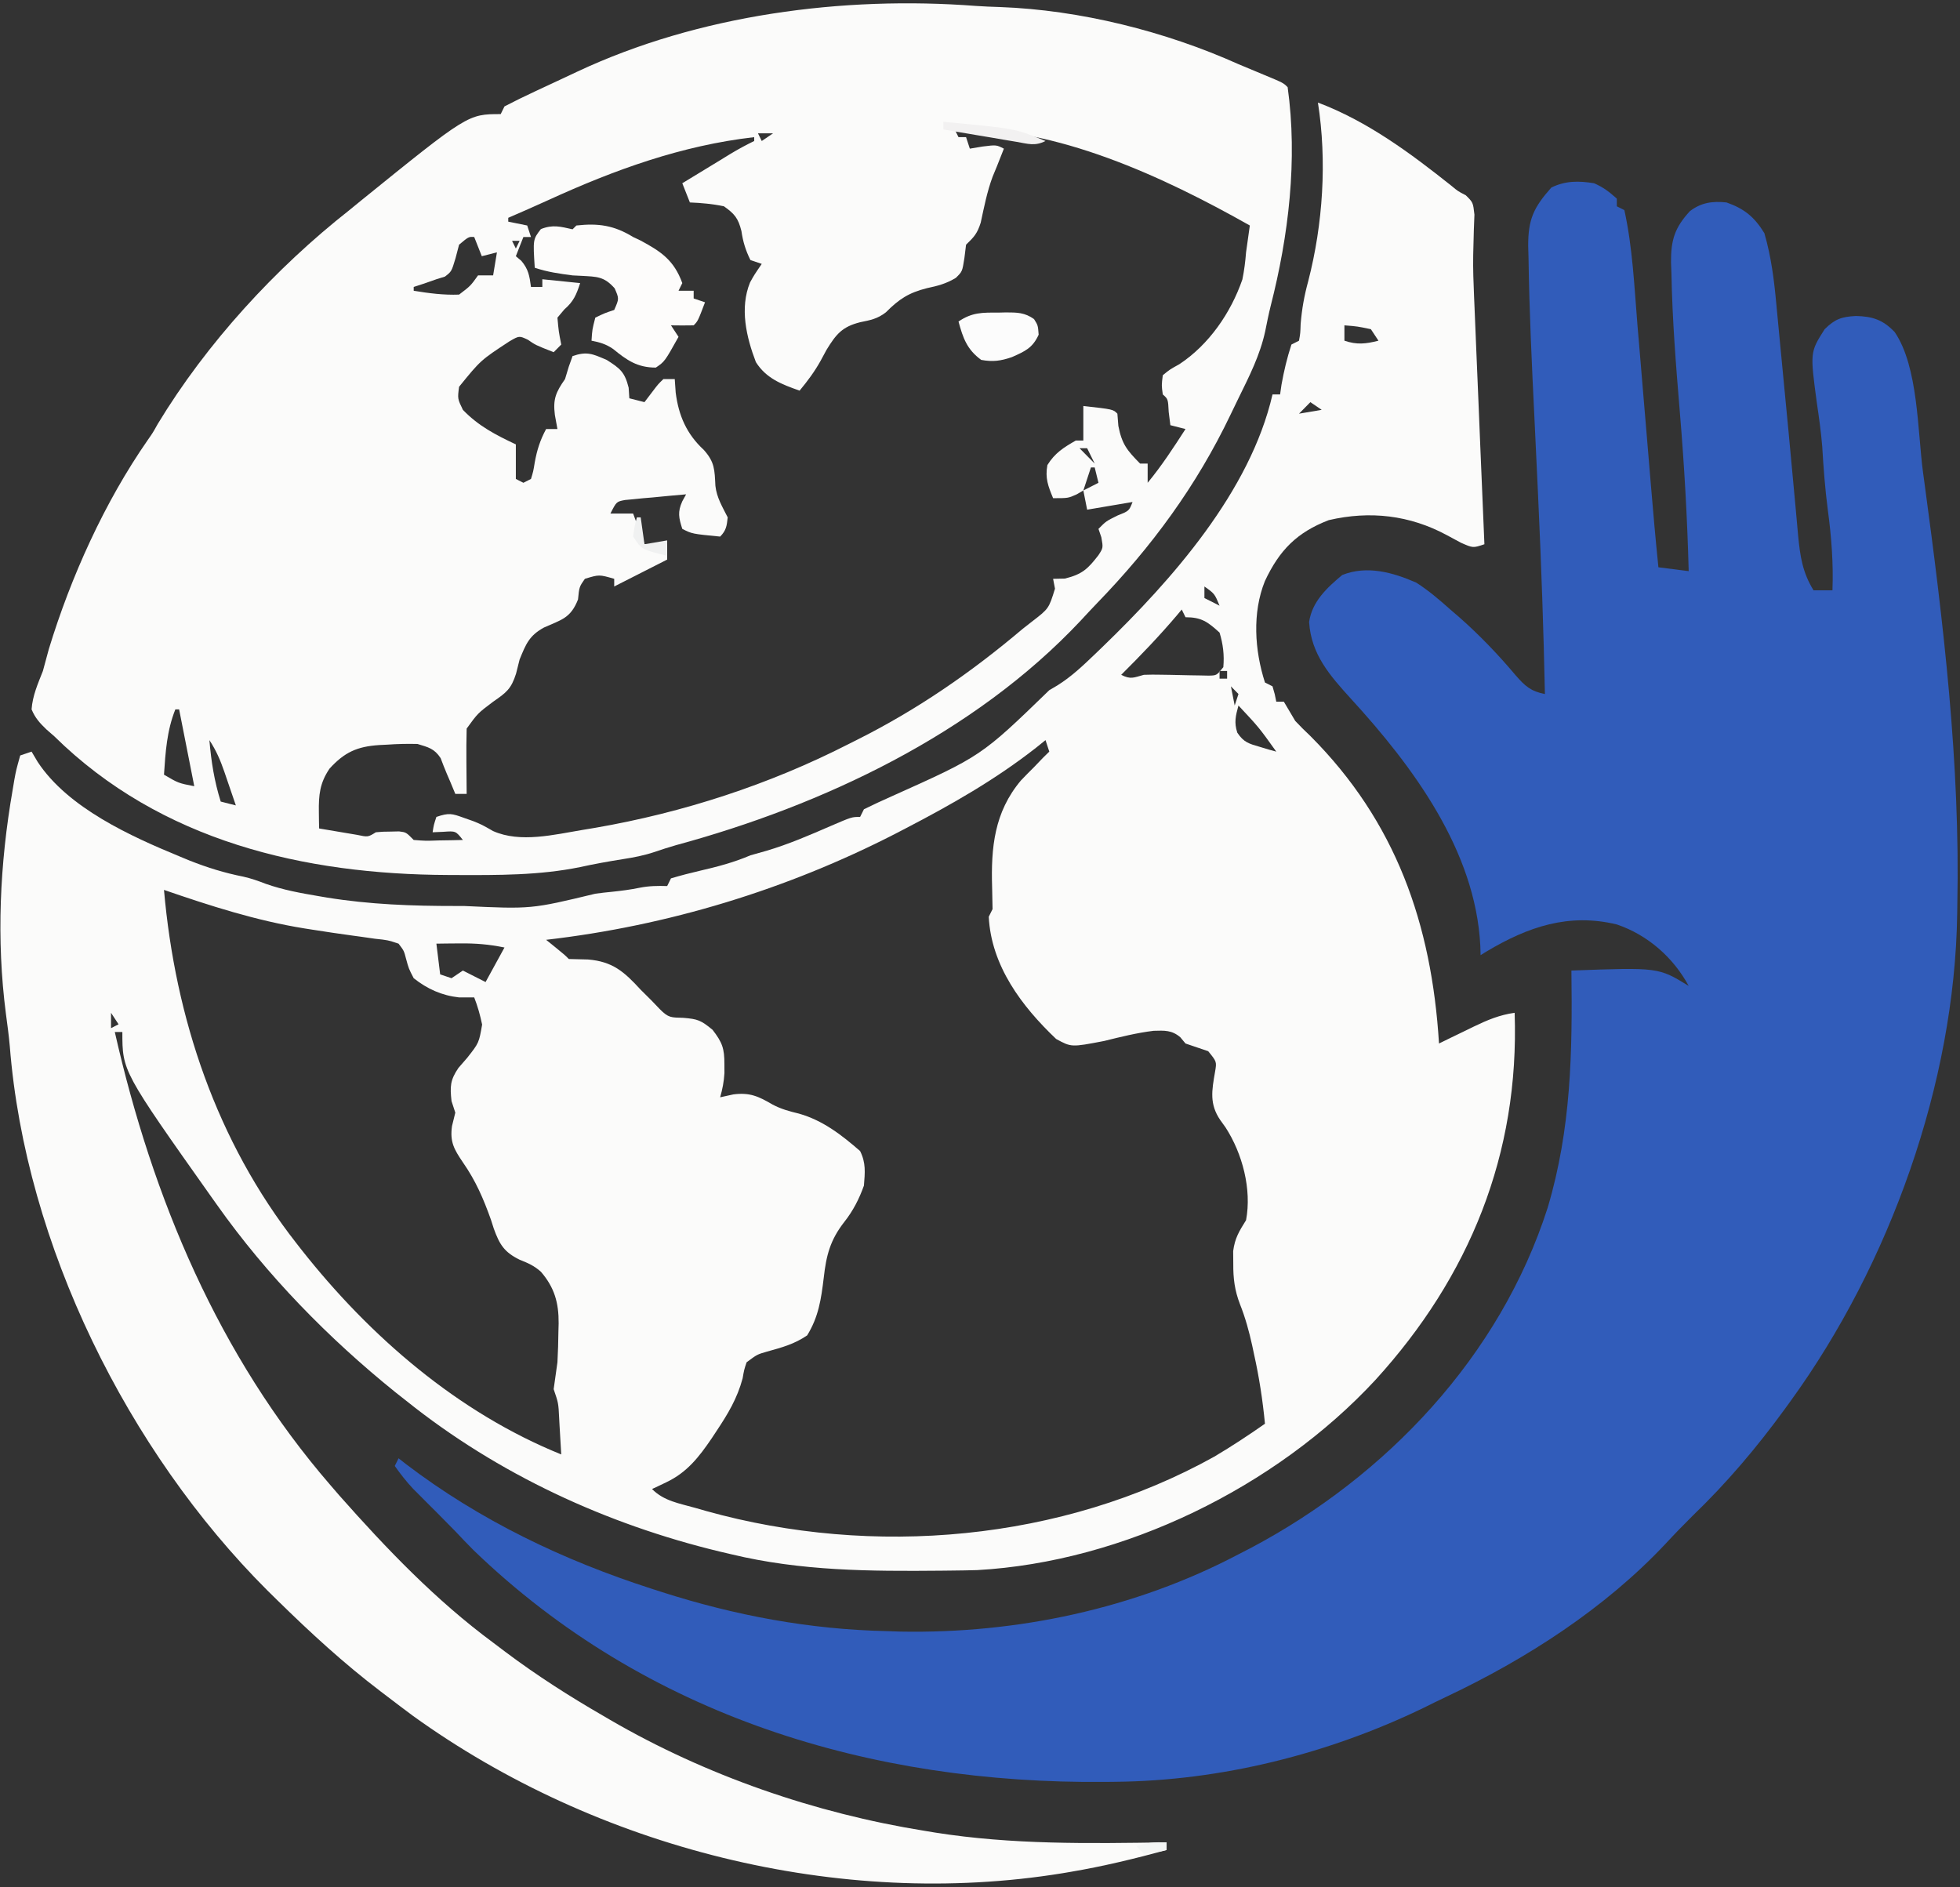 <svg width="54" height="52" viewBox="0 0 54 52" fill="none" xmlns="http://www.w3.org/2000/svg">
<rect x="0" y="0" width="54" height="52" fill="#333333" stroke="none"/>
<g clip-path="url(#clip0_2_2)">
<path d="M36.31 2.826C37.673 3.34 38.859 4.22 39.993 5.123C40.167 5.268 40.167 5.268 40.385 5.381C40.584 5.578 40.584 5.578 40.622 5.914C40.617 6.051 40.611 6.187 40.606 6.328C40.602 6.482 40.598 6.636 40.594 6.79C40.592 6.87 40.59 6.949 40.588 7.031C40.581 7.412 40.596 7.791 40.612 8.172C40.616 8.249 40.619 8.325 40.622 8.404C40.632 8.645 40.642 8.885 40.652 9.126C40.659 9.297 40.666 9.467 40.673 9.638C40.691 10.081 40.71 10.525 40.729 10.968C40.748 11.422 40.767 11.877 40.785 12.332C40.822 13.22 40.859 14.107 40.897 14.995C40.584 15.101 40.584 15.101 40.249 14.953C40.119 14.884 39.989 14.815 39.861 14.744C38.842 14.194 37.746 14.066 36.609 14.331C35.731 14.668 35.249 15.158 34.849 16.011C34.498 16.883 34.565 17.917 34.851 18.805C34.92 18.84 34.988 18.874 35.059 18.91C35.124 19.129 35.124 19.129 35.163 19.334C35.232 19.334 35.301 19.334 35.372 19.334C35.477 19.509 35.581 19.686 35.685 19.863C35.819 20.006 35.959 20.145 36.102 20.279C38.453 22.635 39.443 25.448 39.646 28.751C39.752 28.699 39.859 28.647 39.969 28.593C40.111 28.524 40.253 28.456 40.395 28.387C40.465 28.353 40.535 28.319 40.608 28.283C40.98 28.104 41.317 27.962 41.73 27.905C41.864 31.8 40.485 35.177 37.894 38.021C35.151 40.982 30.944 43.036 26.922 43.26C26.681 43.267 26.441 43.271 26.2 43.273C26.111 43.274 26.022 43.275 25.93 43.276C23.968 43.294 22.073 43.287 20.153 42.825C20.049 42.8 19.945 42.776 19.837 42.751C16.709 41.998 13.716 40.617 11.189 38.592C11.091 38.515 10.994 38.438 10.893 38.359C9.048 36.871 7.353 35.139 5.977 33.195C5.931 33.13 5.885 33.065 5.837 32.998C3.371 29.515 3.371 29.515 3.371 28.434C3.303 28.434 3.234 28.434 3.163 28.434C4.201 33.015 6.024 37.36 9.104 40.92C9.185 41.014 9.267 41.108 9.35 41.205C10.652 42.676 12.008 44.092 13.586 45.258C13.706 45.349 13.826 45.44 13.946 45.53C14.8 46.169 15.688 46.737 16.609 47.269C16.675 47.307 16.741 47.346 16.809 47.386C19.457 48.925 22.458 49.958 25.47 50.443C25.565 50.459 25.661 50.475 25.76 50.491C27.881 50.827 30 50.794 32.141 50.761C32.141 50.831 32.141 50.9 32.141 50.972C31.265 51.211 30.391 51.423 29.496 51.574C29.422 51.587 29.347 51.599 29.271 51.612C23.122 52.611 16.442 50.925 11.378 47.276C11.139 47.099 10.903 46.92 10.668 46.74C10.609 46.695 10.55 46.65 10.489 46.604C9.477 45.835 8.553 44.986 7.645 44.094C7.552 44.003 7.459 43.912 7.364 43.818C3.523 39.979 0.701 34.306 0.27 28.827C0.243 28.527 0.203 28.231 0.163 27.933C-0.103 25.885 -0.006 23.799 0.348 21.767C0.365 21.67 0.381 21.573 0.397 21.474C0.446 21.212 0.446 21.212 0.557 20.815C0.66 20.78 0.763 20.745 0.87 20.709C0.926 20.803 0.981 20.897 1.039 20.994C1.876 22.264 3.612 23.046 4.954 23.599C5.084 23.653 5.084 23.653 5.217 23.708C5.708 23.903 6.188 24.052 6.706 24.154C6.922 24.203 7.12 24.273 7.326 24.353C7.801 24.52 8.283 24.607 8.779 24.691C8.855 24.704 8.931 24.717 9.009 24.73C10.188 24.921 11.359 24.963 12.551 24.962C12.626 24.962 12.702 24.962 12.78 24.962C14.637 25.049 14.637 25.049 16.401 24.624C16.55 24.603 16.7 24.586 16.85 24.572C17.114 24.544 17.366 24.513 17.626 24.459C17.882 24.408 18.121 24.405 18.381 24.413C18.416 24.343 18.45 24.273 18.486 24.201C18.755 24.121 19.02 24.052 19.293 23.989C19.772 23.878 20.221 23.761 20.675 23.566C20.822 23.523 20.97 23.481 21.118 23.441C21.729 23.26 22.309 23.009 22.893 22.755C23.468 22.508 23.468 22.508 23.697 22.508C23.732 22.438 23.766 22.368 23.802 22.297C24.056 22.171 24.311 22.054 24.57 21.939C27.035 20.833 27.035 20.833 28.909 19.016C28.982 18.973 29.055 18.93 29.13 18.886C29.521 18.642 29.834 18.343 30.167 18.024C30.235 17.958 30.304 17.892 30.375 17.824C32.288 15.974 34.443 13.544 35.059 10.868C35.128 10.868 35.197 10.868 35.268 10.868C35.281 10.779 35.294 10.69 35.307 10.597C35.375 10.218 35.46 9.859 35.58 9.493C35.649 9.458 35.718 9.423 35.789 9.387C35.826 9.18 35.826 9.18 35.834 8.931C35.867 8.518 35.934 8.145 36.043 7.747C36.449 6.174 36.563 4.432 36.31 2.826ZM37.04 8.964C37.04 9.103 37.04 9.243 37.04 9.387C37.386 9.504 37.626 9.476 37.978 9.387C37.909 9.282 37.84 9.178 37.769 9.07C37.398 8.992 37.398 8.992 37.04 8.964ZM36.102 11.08C35.998 11.185 35.895 11.29 35.789 11.398C35.995 11.363 36.202 11.328 36.414 11.292C36.311 11.222 36.208 11.152 36.102 11.08ZM33.183 16.159C33.183 16.264 33.183 16.369 33.183 16.477C33.321 16.547 33.458 16.616 33.6 16.688C33.464 16.358 33.464 16.358 33.183 16.159ZM32.558 16.794C32.495 16.869 32.495 16.869 32.431 16.946C31.943 17.522 31.425 18.061 30.89 18.593C31.155 18.728 31.234 18.668 31.515 18.593C31.671 18.587 31.826 18.586 31.982 18.59C32.112 18.592 32.112 18.592 32.246 18.594C32.428 18.598 32.611 18.602 32.794 18.606C32.924 18.608 32.924 18.608 33.057 18.61C33.176 18.613 33.176 18.613 33.297 18.615C33.521 18.611 33.521 18.611 33.704 18.381C33.734 18.05 33.697 17.747 33.6 17.429C33.272 17.132 33.103 17.006 32.662 17.006C32.627 16.936 32.593 16.866 32.558 16.794ZM33.6 18.487C33.6 18.557 33.6 18.627 33.6 18.699C33.669 18.699 33.737 18.699 33.808 18.699C33.808 18.629 33.808 18.559 33.808 18.487C33.74 18.487 33.671 18.487 33.6 18.487ZM33.808 18.699C33.913 18.91 33.913 18.91 33.913 18.91L33.808 18.699ZM33.913 18.91C33.947 19.085 33.981 19.26 34.017 19.439C34.051 19.335 34.086 19.23 34.121 19.122C34.052 19.052 33.983 18.982 33.913 18.91ZM34.121 19.439C34.044 19.721 33.996 19.905 34.089 20.187C34.266 20.453 34.407 20.49 34.707 20.577C34.835 20.615 34.835 20.615 34.966 20.655C35.031 20.673 35.096 20.691 35.163 20.709C34.683 20.039 34.683 20.039 34.121 19.439ZM28.805 20.392C28.676 20.496 28.676 20.496 28.544 20.602C27.418 21.484 26.213 22.169 24.948 22.826C24.856 22.873 24.764 22.921 24.669 22.971C21.666 24.513 18.393 25.509 15.046 25.894C15.172 25.996 15.172 25.996 15.3 26.099C15.567 26.317 15.567 26.317 15.671 26.423C15.847 26.429 16.023 26.433 16.199 26.436C16.882 26.492 17.198 26.775 17.652 27.27C17.751 27.369 17.851 27.468 17.951 27.567C18.024 27.644 18.098 27.72 18.173 27.799C18.424 28.053 18.489 28.032 18.831 28.044C19.224 28.078 19.308 28.107 19.632 28.374C19.901 28.723 19.959 28.887 19.958 29.32C19.958 29.442 19.958 29.442 19.959 29.567C19.945 29.802 19.905 30.007 19.841 30.233C19.961 30.206 20.081 30.18 20.206 30.153C20.659 30.095 20.9 30.207 21.287 30.434C21.527 30.56 21.748 30.619 22.01 30.682C22.668 30.868 23.184 31.268 23.697 31.714C23.86 32.045 23.831 32.299 23.802 32.666C23.672 33.032 23.5 33.367 23.259 33.67C22.871 34.169 22.764 34.588 22.694 35.212C22.623 35.798 22.553 36.281 22.238 36.793C21.877 37.038 21.546 37.124 21.131 37.24C20.86 37.318 20.86 37.318 20.57 37.534C20.502 37.736 20.502 37.736 20.46 37.977C20.312 38.529 20.055 38.956 19.743 39.425C19.698 39.493 19.653 39.561 19.607 39.631C19.256 40.147 18.927 40.57 18.355 40.841C18.282 40.876 18.208 40.911 18.132 40.948C18.077 40.974 18.021 40.999 17.964 41.026C18.295 41.361 18.721 41.422 19.163 41.548C19.261 41.576 19.359 41.605 19.46 41.633C24.047 42.913 29.256 42.47 33.455 40.134C33.933 39.85 34.395 39.547 34.851 39.227C34.788 38.577 34.693 37.952 34.551 37.316C34.534 37.236 34.517 37.157 34.5 37.075C34.413 36.679 34.311 36.308 34.162 35.932C34.016 35.553 33.975 35.225 33.978 34.816C33.977 34.702 33.976 34.588 33.975 34.471C34.022 34.11 34.141 33.923 34.33 33.619C34.491 32.767 34.229 31.78 33.765 31.063C33.717 30.996 33.669 30.93 33.62 30.861C33.318 30.419 33.386 30.049 33.475 29.536C33.524 29.253 33.524 29.253 33.287 28.963C33.079 28.891 32.871 28.82 32.662 28.751C32.614 28.695 32.567 28.638 32.519 28.579C32.285 28.379 32.081 28.392 31.784 28.401C31.321 28.457 30.87 28.57 30.417 28.682C29.516 28.855 29.516 28.855 29.098 28.626C28.15 27.726 27.31 26.611 27.241 25.259C27.293 25.154 27.293 25.154 27.346 25.048C27.343 24.85 27.34 24.652 27.334 24.454C27.3 23.349 27.393 22.377 28.128 21.503C28.247 21.378 28.369 21.254 28.492 21.133C28.576 21.045 28.66 20.958 28.746 20.868C28.8 20.816 28.854 20.763 28.909 20.709C28.875 20.605 28.84 20.5 28.805 20.392ZM4.518 24.519C4.828 28.055 5.969 31.449 8.166 34.254C8.211 34.311 8.255 34.368 8.301 34.427C10.195 36.831 12.622 38.924 15.463 40.073C15.448 39.813 15.433 39.553 15.417 39.293C15.413 39.219 15.409 39.145 15.405 39.069C15.385 38.658 15.385 38.658 15.254 38.275C15.287 38.027 15.322 37.781 15.358 37.534C15.373 37.248 15.382 36.967 15.385 36.681C15.387 36.609 15.389 36.536 15.391 36.462C15.395 35.892 15.276 35.475 14.904 35.041C14.716 34.873 14.552 34.802 14.32 34.71C13.893 34.501 13.763 34.291 13.603 33.847C13.579 33.77 13.553 33.692 13.528 33.612C13.321 33.03 13.108 32.534 12.753 32.025C12.51 31.666 12.392 31.463 12.453 31.026C12.483 30.904 12.513 30.782 12.544 30.656C12.51 30.551 12.475 30.446 12.44 30.338C12.396 29.937 12.401 29.761 12.63 29.424C12.748 29.287 12.748 29.287 12.87 29.148C13.196 28.734 13.196 28.734 13.283 28.229C13.228 27.968 13.162 27.729 13.065 27.481C12.928 27.481 12.79 27.481 12.648 27.481C12.174 27.429 11.773 27.249 11.398 26.952C11.261 26.688 11.261 26.688 11.189 26.423C11.13 26.195 11.13 26.195 10.981 26C10.687 25.902 10.687 25.902 10.334 25.865C10.134 25.836 10.134 25.836 9.93 25.807C9.859 25.797 9.788 25.788 9.715 25.778C9.346 25.729 8.978 25.672 8.61 25.615C8.536 25.603 8.463 25.592 8.387 25.58C7.063 25.367 5.785 24.956 4.518 24.519ZM12.023 26C12.057 26.279 12.092 26.559 12.127 26.846C12.23 26.881 12.334 26.916 12.44 26.952C12.543 26.883 12.646 26.813 12.753 26.741C12.959 26.846 13.165 26.95 13.378 27.058C13.55 26.744 13.722 26.43 13.899 26.106C13.46 26.017 13.11 25.989 12.668 25.993C12.547 25.994 12.426 25.995 12.301 25.996C12.209 25.997 12.117 25.999 12.023 26ZM2.954 27.587C3.059 27.905 3.059 27.905 3.059 27.905L2.954 27.587ZM3.059 27.905C3.059 28.044 3.059 28.184 3.059 28.328C3.127 28.293 3.196 28.258 3.267 28.222C3.198 28.117 3.129 28.013 3.059 27.905Z" fill="#FBFBFA"/>
<path d="M43.919 5.049C44.178 5.163 44.328 5.28 44.545 5.472C44.545 5.542 44.545 5.612 44.545 5.684C44.614 5.718 44.682 5.753 44.753 5.789C44.982 6.827 45.028 7.918 45.115 8.975C45.129 9.134 45.142 9.293 45.156 9.452C45.191 9.867 45.225 10.281 45.26 10.695C45.302 11.198 45.344 11.701 45.387 12.203C45.42 12.595 45.453 12.986 45.485 13.377C45.548 14.129 45.614 14.88 45.691 15.63C46.104 15.682 46.104 15.682 46.525 15.736C46.487 14.266 46.403 12.805 46.28 11.341C46.175 10.076 46.073 8.811 46.05 7.542C46.044 7.385 46.044 7.385 46.038 7.225C46.035 6.608 46.141 6.272 46.558 5.818C46.872 5.578 47.184 5.537 47.568 5.578C48.058 5.75 48.336 5.978 48.61 6.424C48.801 7.08 48.88 7.724 48.942 8.403C48.958 8.565 48.958 8.565 48.973 8.73C48.996 8.961 49.017 9.191 49.039 9.421C49.073 9.779 49.107 10.138 49.142 10.496C49.234 11.444 49.325 12.393 49.411 13.342C49.431 13.561 49.452 13.779 49.472 13.998C49.496 14.249 49.519 14.5 49.54 14.752C49.595 15.328 49.661 15.771 49.965 16.265C50.137 16.265 50.309 16.265 50.486 16.265C50.514 15.517 50.458 14.796 50.359 14.056C50.282 13.471 50.239 12.888 50.204 12.299C50.171 11.896 50.115 11.5 50.056 11.1C49.868 9.704 49.868 9.704 50.271 9.07C50.559 8.786 50.739 8.728 51.131 8.706C51.592 8.717 51.879 8.811 52.202 9.151C52.852 10.106 52.829 11.874 52.981 13.011C52.995 13.111 53.008 13.21 53.022 13.312C53.545 17.18 54.008 21.028 53.926 24.942C53.925 25.019 53.924 25.096 53.923 25.175C53.856 29.853 52.058 34.84 49.34 38.592C49.257 38.706 49.257 38.706 49.173 38.823C48.395 39.889 47.578 40.855 46.63 41.767C46.379 42.017 46.132 42.27 45.892 42.53C44.215 44.319 42.05 45.709 39.854 46.747C39.642 46.847 39.431 46.951 39.22 47.056C36.585 48.329 33.64 49.066 30.718 49.093C30.625 49.094 30.532 49.095 30.437 49.096C24.009 49.153 17.803 47.296 13.048 42.713C12.877 42.541 12.71 42.366 12.544 42.19C12.46 42.105 12.376 42.02 12.29 41.932C12.202 41.842 12.114 41.753 12.023 41.661C11.955 41.593 11.887 41.525 11.816 41.455C11.706 41.344 11.706 41.344 11.593 41.231C11.524 41.162 11.455 41.093 11.384 41.022C11.196 40.822 11.035 40.615 10.876 40.391C10.911 40.321 10.945 40.251 10.981 40.179C11.043 40.228 11.105 40.277 11.169 40.327C13.221 41.893 15.525 42.992 17.964 43.777C18.096 43.82 18.096 43.82 18.231 43.863C20.255 44.511 22.304 44.895 24.427 44.941C24.553 44.945 24.68 44.949 24.81 44.954C28.011 45.014 31.271 44.327 34.121 42.825C34.233 42.767 34.344 42.71 34.459 42.651C38.187 40.678 41.328 37.377 42.642 33.268C43.29 31.09 43.322 28.993 43.294 26.741C45.692 26.653 45.692 26.653 46.525 27.164C46.098 26.375 45.39 25.757 44.545 25.471C43.224 25.151 42.102 25.531 40.953 26.217C40.9 26.25 40.847 26.283 40.792 26.317C40.79 26.232 40.787 26.146 40.784 26.058C40.652 23.436 38.927 21.116 37.216 19.248C36.641 18.614 36.123 18.031 36.067 17.137C36.15 16.571 36.563 16.19 36.981 15.842C37.663 15.572 38.372 15.769 39.02 16.053C39.36 16.271 39.657 16.525 39.958 16.794C40.041 16.865 40.123 16.936 40.208 17.009C40.769 17.504 41.274 18.032 41.756 18.604C42.016 18.904 42.179 19.048 42.564 19.122C42.527 17.354 42.465 15.587 42.383 13.82C42.378 13.707 42.378 13.707 42.373 13.591C42.341 12.898 42.309 12.205 42.275 11.512C42.203 10.041 42.133 8.569 42.112 7.096C42.109 6.994 42.106 6.891 42.103 6.785C42.099 6.045 42.253 5.717 42.74 5.168C43.127 4.977 43.498 4.98 43.919 5.049Z" fill="#3065D9" fill-opacity="0.81"/>
<path d="M26.881 0.163C27.103 0.179 27.325 0.187 27.547 0.194C29.757 0.274 32.106 0.863 34.121 1.768C34.353 1.866 34.586 1.963 34.818 2.059C35.359 2.284 35.359 2.284 35.476 2.403C35.755 4.397 35.503 6.498 35.007 8.435C34.95 8.665 34.904 8.897 34.857 9.13C34.715 9.784 34.421 10.363 34.128 10.959C34.053 11.113 33.978 11.267 33.904 11.422C32.965 13.388 31.73 15.066 30.222 16.622C30.07 16.78 29.921 16.941 29.772 17.102C26.837 20.226 22.667 22.189 18.622 23.287C18.424 23.343 18.23 23.407 18.036 23.473C17.743 23.571 17.462 23.625 17.157 23.672C16.763 23.735 16.373 23.804 15.984 23.89C14.859 24.12 13.713 24.113 12.57 24.109C12.496 24.108 12.423 24.108 12.347 24.108C8.381 24.093 4.435 23.182 1.495 20.286C1.389 20.193 1.389 20.193 1.28 20.098C1.094 19.919 0.971 19.785 0.87 19.545C0.898 19.164 1.043 18.84 1.182 18.487C1.238 18.287 1.292 18.086 1.345 17.885C1.952 15.893 2.882 13.832 4.071 12.123C4.211 11.923 4.211 11.923 4.343 11.686C5.695 9.451 7.59 7.39 9.626 5.789C9.729 5.705 9.832 5.62 9.939 5.533C12.891 3.144 12.891 3.144 13.795 3.144C13.829 3.074 13.864 3.004 13.899 2.932C14.175 2.788 14.451 2.653 14.733 2.522C14.847 2.468 14.847 2.468 14.964 2.414C15.12 2.34 15.277 2.267 15.434 2.195C15.588 2.124 15.741 2.052 15.894 1.979C19.24 0.405 23.23 -0.116 26.881 0.163ZM26.303 3.567C26.338 3.637 26.372 3.707 26.408 3.779C26.476 3.779 26.545 3.779 26.616 3.779C26.651 3.884 26.685 3.988 26.72 4.096C26.836 4.077 26.953 4.057 27.072 4.037C27.45 3.99 27.45 3.99 27.658 4.096C27.45 4.625 27.45 4.625 27.348 4.868C27.195 5.28 27.113 5.704 27.02 6.134C26.925 6.436 26.836 6.53 26.616 6.742C26.601 6.864 26.586 6.986 26.57 7.112C26.512 7.482 26.512 7.482 26.334 7.656C26.068 7.816 25.844 7.875 25.541 7.939C25.034 8.067 24.773 8.238 24.407 8.605C24.174 8.786 23.983 8.82 23.698 8.878C23.204 9.003 23.039 9.203 22.772 9.638C22.719 9.737 22.665 9.836 22.61 9.938C22.442 10.241 22.25 10.497 22.03 10.763C21.543 10.592 21.11 10.429 20.825 9.976C20.562 9.287 20.375 8.488 20.665 7.781C20.779 7.575 20.779 7.575 20.987 7.271C20.832 7.218 20.832 7.218 20.675 7.165C20.542 6.896 20.47 6.662 20.427 6.365C20.338 6.012 20.24 5.893 19.945 5.684C19.633 5.618 19.325 5.591 19.007 5.578C18.904 5.316 18.904 5.316 18.798 5.049C19.146 4.837 19.493 4.625 19.841 4.414C19.979 4.329 19.979 4.329 20.121 4.242C20.336 4.112 20.553 3.995 20.779 3.885C20.779 3.85 20.779 3.815 20.779 3.779C18.782 4.007 16.929 4.679 15.107 5.513C14.741 5.68 14.373 5.841 14.003 6.001C14.003 6.036 14.003 6.071 14.003 6.107C14.175 6.142 14.347 6.177 14.525 6.213C14.576 6.37 14.576 6.37 14.629 6.53C14.56 6.53 14.491 6.53 14.42 6.53C14.352 6.705 14.283 6.879 14.212 7.059C14.261 7.101 14.311 7.142 14.362 7.185C14.561 7.42 14.588 7.602 14.629 7.906C14.732 7.906 14.835 7.906 14.942 7.906C14.942 7.836 14.942 7.766 14.942 7.694C15.286 7.729 15.63 7.764 15.984 7.8C15.878 8.122 15.805 8.303 15.547 8.527C15.485 8.601 15.423 8.676 15.358 8.752C15.392 9.133 15.392 9.133 15.463 9.493C15.394 9.563 15.325 9.633 15.254 9.704C14.753 9.506 14.753 9.506 14.542 9.36C14.306 9.249 14.306 9.249 14.043 9.4C13.243 9.924 13.243 9.924 12.648 10.657C12.605 10.986 12.605 10.986 12.753 11.292C13.183 11.739 13.656 11.982 14.212 12.244C14.212 12.558 14.212 12.873 14.212 13.196C14.315 13.249 14.315 13.249 14.42 13.302C14.489 13.267 14.558 13.232 14.629 13.196C14.693 12.986 14.693 12.986 14.733 12.74C14.795 12.399 14.881 12.126 15.046 11.821C15.149 11.821 15.252 11.821 15.358 11.821C15.323 11.628 15.323 11.628 15.287 11.431C15.232 10.995 15.314 10.807 15.567 10.445C15.619 10.275 15.619 10.275 15.671 10.101C15.706 10.005 15.74 9.909 15.775 9.81C16.178 9.674 16.326 9.751 16.714 9.916C17.083 10.15 17.213 10.249 17.32 10.683C17.326 10.779 17.332 10.875 17.339 10.974C17.545 11.027 17.545 11.027 17.756 11.08C17.835 10.975 17.915 10.871 17.997 10.763C18.133 10.584 18.133 10.584 18.277 10.445C18.38 10.445 18.483 10.445 18.59 10.445C18.599 10.567 18.607 10.69 18.616 10.816C18.696 11.453 18.92 11.962 19.391 12.396C19.694 12.736 19.687 12.943 19.71 13.386C19.747 13.714 19.902 13.963 20.049 14.255C20.024 14.492 20.007 14.615 19.841 14.784C19.068 14.709 19.068 14.709 18.798 14.572C18.701 14.267 18.664 14.11 18.797 13.813C18.832 13.749 18.867 13.685 18.903 13.62C18.594 13.646 18.286 13.675 17.977 13.706C17.89 13.713 17.802 13.72 17.712 13.728C17.628 13.737 17.544 13.745 17.457 13.754C17.38 13.761 17.302 13.768 17.222 13.776C16.985 13.82 16.985 13.82 16.818 14.149C17.024 14.149 17.231 14.149 17.443 14.149C17.546 14.428 17.65 14.707 17.756 14.995C17.962 14.995 18.169 14.995 18.381 14.995C18.381 15.135 18.381 15.275 18.381 15.418C17.659 15.785 17.659 15.785 16.922 16.159C16.922 16.089 16.922 16.02 16.922 15.948C16.507 15.828 16.507 15.828 16.114 15.948C15.959 16.169 15.959 16.169 15.925 16.516C15.723 17.034 15.467 17.075 14.985 17.291C14.581 17.513 14.491 17.742 14.316 18.17C14.284 18.299 14.252 18.427 14.218 18.56C14.084 18.985 13.945 19.086 13.586 19.334C13.163 19.652 13.163 19.652 12.857 20.074C12.849 20.38 12.847 20.682 12.85 20.987C12.851 21.072 12.851 21.157 12.852 21.244C12.853 21.454 12.855 21.663 12.857 21.873C12.754 21.873 12.65 21.873 12.544 21.873C12.497 21.76 12.45 21.646 12.401 21.529C12.372 21.462 12.343 21.394 12.313 21.325C12.252 21.181 12.195 21.035 12.14 20.888C11.966 20.623 11.801 20.589 11.502 20.498C11.217 20.491 10.951 20.497 10.668 20.517C10.559 20.523 10.559 20.523 10.447 20.528C9.837 20.568 9.489 20.727 9.078 21.179C8.81 21.577 8.778 21.9 8.785 22.376C8.786 22.46 8.787 22.545 8.788 22.632C8.789 22.696 8.79 22.76 8.792 22.826C9.013 22.864 9.235 22.901 9.456 22.938C9.579 22.959 9.703 22.98 9.83 23.001C10.138 23.066 10.138 23.066 10.355 22.931C10.551 22.914 10.551 22.914 10.772 22.912C10.845 22.91 10.918 22.909 10.994 22.907C11.189 22.931 11.189 22.931 11.398 23.143C11.724 23.169 11.724 23.169 12.088 23.156C12.212 23.154 12.336 23.152 12.463 23.15C12.559 23.148 12.654 23.145 12.753 23.143C12.555 22.894 12.555 22.894 12.218 22.918C12.12 22.922 12.021 22.927 11.919 22.931C11.951 22.726 11.951 22.726 12.023 22.508C12.375 22.389 12.448 22.414 12.785 22.535C12.91 22.579 12.91 22.579 13.038 22.624C13.274 22.72 13.274 22.72 13.586 22.898C14.337 23.232 15.271 22.995 16.056 22.865C16.226 22.837 16.226 22.837 16.4 22.808C18.817 22.39 21.194 21.618 23.385 20.498C23.461 20.46 23.537 20.422 23.616 20.382C25.276 19.55 26.757 18.527 28.18 17.323C28.262 17.259 28.343 17.195 28.428 17.129C28.896 16.769 28.896 16.769 29.066 16.219C29.048 16.129 29.031 16.04 29.014 15.948C29.175 15.944 29.175 15.944 29.339 15.941C29.814 15.824 29.97 15.677 30.263 15.297C30.395 15.094 30.395 15.094 30.343 14.803C30.317 14.727 30.291 14.651 30.264 14.572C30.473 14.36 30.473 14.36 30.792 14.202C31.107 14.077 31.107 14.077 31.203 13.831C30.79 13.901 30.377 13.971 29.952 14.043C29.917 13.868 29.883 13.694 29.847 13.514C29.787 13.549 29.727 13.584 29.665 13.62C29.43 13.726 29.43 13.726 29.014 13.726C28.876 13.393 28.79 13.172 28.857 12.813C29.064 12.48 29.304 12.33 29.639 12.138C29.708 12.138 29.776 12.138 29.847 12.138C29.847 11.824 29.847 11.51 29.847 11.186C30.668 11.278 30.668 11.278 30.785 11.398C30.794 11.509 30.803 11.62 30.812 11.735C30.91 12.241 31.056 12.413 31.411 12.773C31.48 12.773 31.549 12.773 31.619 12.773C31.619 12.948 31.619 13.122 31.619 13.302C32.006 12.834 32.333 12.331 32.662 11.821C32.524 11.786 32.387 11.751 32.245 11.715C32.23 11.595 32.215 11.475 32.199 11.351C32.181 10.995 32.181 10.995 32.036 10.868C32.001 10.616 32.001 10.616 32.036 10.339C32.228 10.181 32.228 10.181 32.492 10.035C33.304 9.499 33.909 8.626 34.229 7.699C34.28 7.448 34.31 7.209 34.33 6.953C34.364 6.706 34.398 6.459 34.434 6.213C32.091 4.889 29.064 3.464 26.303 3.567ZM20.883 3.673C20.918 3.743 20.952 3.813 20.987 3.885C21.09 3.815 21.194 3.745 21.3 3.673C21.162 3.673 21.025 3.673 20.883 3.673ZM12.648 6.742C12.616 6.864 12.584 6.986 12.551 7.112C12.44 7.482 12.44 7.482 12.258 7.621C12.141 7.657 12.141 7.657 12.023 7.694C11.855 7.753 11.855 7.753 11.684 7.813C11.542 7.859 11.542 7.859 11.398 7.906C11.398 7.941 11.398 7.975 11.398 8.011C11.816 8.08 12.223 8.133 12.648 8.117C12.964 7.877 12.964 7.877 13.17 7.588C13.307 7.588 13.445 7.588 13.586 7.588C13.621 7.379 13.655 7.169 13.691 6.953C13.553 6.988 13.416 7.023 13.274 7.059C13.205 6.885 13.136 6.71 13.065 6.53C12.913 6.52 12.913 6.52 12.648 6.742ZM14.108 6.636C14.142 6.706 14.177 6.776 14.212 6.847C14.246 6.778 14.281 6.708 14.316 6.636C14.247 6.636 14.179 6.636 14.108 6.636ZM29.743 12.35C29.881 12.489 30.018 12.629 30.16 12.773C30.091 12.633 30.023 12.494 29.952 12.35C29.883 12.35 29.814 12.35 29.743 12.35ZM30.056 12.879C29.987 13.088 29.918 13.298 29.847 13.514C29.985 13.444 30.123 13.374 30.264 13.302C30.23 13.162 30.196 13.023 30.16 12.879C30.126 12.879 30.091 12.879 30.056 12.879ZM4.831 19.545C4.596 20.134 4.56 20.718 4.518 21.344C4.914 21.577 4.914 21.577 5.352 21.662C5.333 21.565 5.333 21.565 5.314 21.467C5.187 20.827 5.061 20.186 4.935 19.545C4.9 19.545 4.866 19.545 4.831 19.545ZM5.665 19.968C5.769 20.392 5.769 20.392 5.769 20.392L5.665 19.968ZM5.769 20.392C5.819 20.981 5.904 21.521 6.081 22.085C6.219 22.12 6.357 22.155 6.498 22.191C6.416 21.95 6.334 21.71 6.251 21.47C6.216 21.368 6.216 21.368 6.181 21.264C6.069 20.94 5.957 20.679 5.769 20.392Z" fill="#FBFBFA"/>
<path d="M15.775 6.318C15.81 6.283 15.844 6.249 15.88 6.213C16.483 6.146 16.917 6.207 17.443 6.53C17.512 6.563 17.581 6.595 17.652 6.629C18.218 6.934 18.57 7.172 18.798 7.8C18.764 7.87 18.73 7.939 18.694 8.011C18.832 8.011 18.969 8.011 19.111 8.011C19.111 8.081 19.111 8.151 19.111 8.223C19.214 8.258 19.317 8.293 19.424 8.329C19.228 8.845 19.228 8.845 19.111 8.964C18.903 8.968 18.694 8.968 18.486 8.964C18.554 9.069 18.623 9.173 18.694 9.281C18.313 9.962 18.313 9.962 18.069 10.128C17.562 10.128 17.271 9.926 16.892 9.615C16.695 9.48 16.529 9.432 16.297 9.387C16.316 9.083 16.316 9.083 16.401 8.752C16.662 8.626 16.662 8.626 16.922 8.54C17.059 8.23 17.059 8.23 16.935 7.945C16.642 7.613 16.445 7.625 16.021 7.6C15.94 7.596 15.859 7.592 15.775 7.588C15.409 7.54 15.083 7.495 14.733 7.377C14.683 6.595 14.683 6.595 14.902 6.312C15.227 6.182 15.44 6.243 15.775 6.318Z" fill="#FDFCFB"/>
<path d="M27.502 8.613C27.573 8.612 27.643 8.61 27.716 8.608C28.022 8.608 28.232 8.61 28.488 8.791C28.597 8.964 28.597 8.964 28.616 9.222C28.448 9.59 28.239 9.679 27.88 9.839C27.574 9.945 27.352 9.975 27.033 9.916C26.644 9.631 26.532 9.319 26.408 8.858C26.784 8.603 27.067 8.611 27.502 8.613Z" fill="#FCFCFC"/>
<path d="M25.991 3.356C27.972 3.54 27.972 3.54 28.805 3.885C28.512 4.033 28.328 3.963 28.006 3.908C27.889 3.889 27.772 3.869 27.652 3.849C27.529 3.828 27.407 3.807 27.281 3.785C27.157 3.765 27.034 3.744 26.907 3.723C26.601 3.672 26.296 3.62 25.991 3.567C25.991 3.497 25.991 3.428 25.991 3.356Z" fill="#F2F1F1"/>
<path d="M17.547 14.255C17.582 14.255 17.616 14.255 17.652 14.255C17.686 14.499 17.721 14.743 17.756 14.995C17.962 14.96 18.169 14.925 18.381 14.889C18.381 15.029 18.381 15.169 18.381 15.313C17.678 15.141 17.678 15.141 17.443 14.784C17.482 14.499 17.482 14.499 17.547 14.255Z" fill="#F0F1F1"/>
<path d="M32.141 50.761C32.141 50.831 32.141 50.9 32.141 50.972C31.841 51.038 31.841 51.038 31.515 51.078C31.446 51.008 31.378 50.938 31.307 50.867C31.612 50.763 31.823 50.752 32.141 50.761Z" fill="#F4F6F5"/>
<path d="M12.544 22.085C12.857 22.191 12.857 22.191 12.857 22.191L12.544 22.085Z" fill="#EBEBF7"/>
</g>
<defs>
<clipPath id="clip0_2_2">
<rect width="54" height="52" fill="white"/>
</clipPath>
</defs>
</svg>
